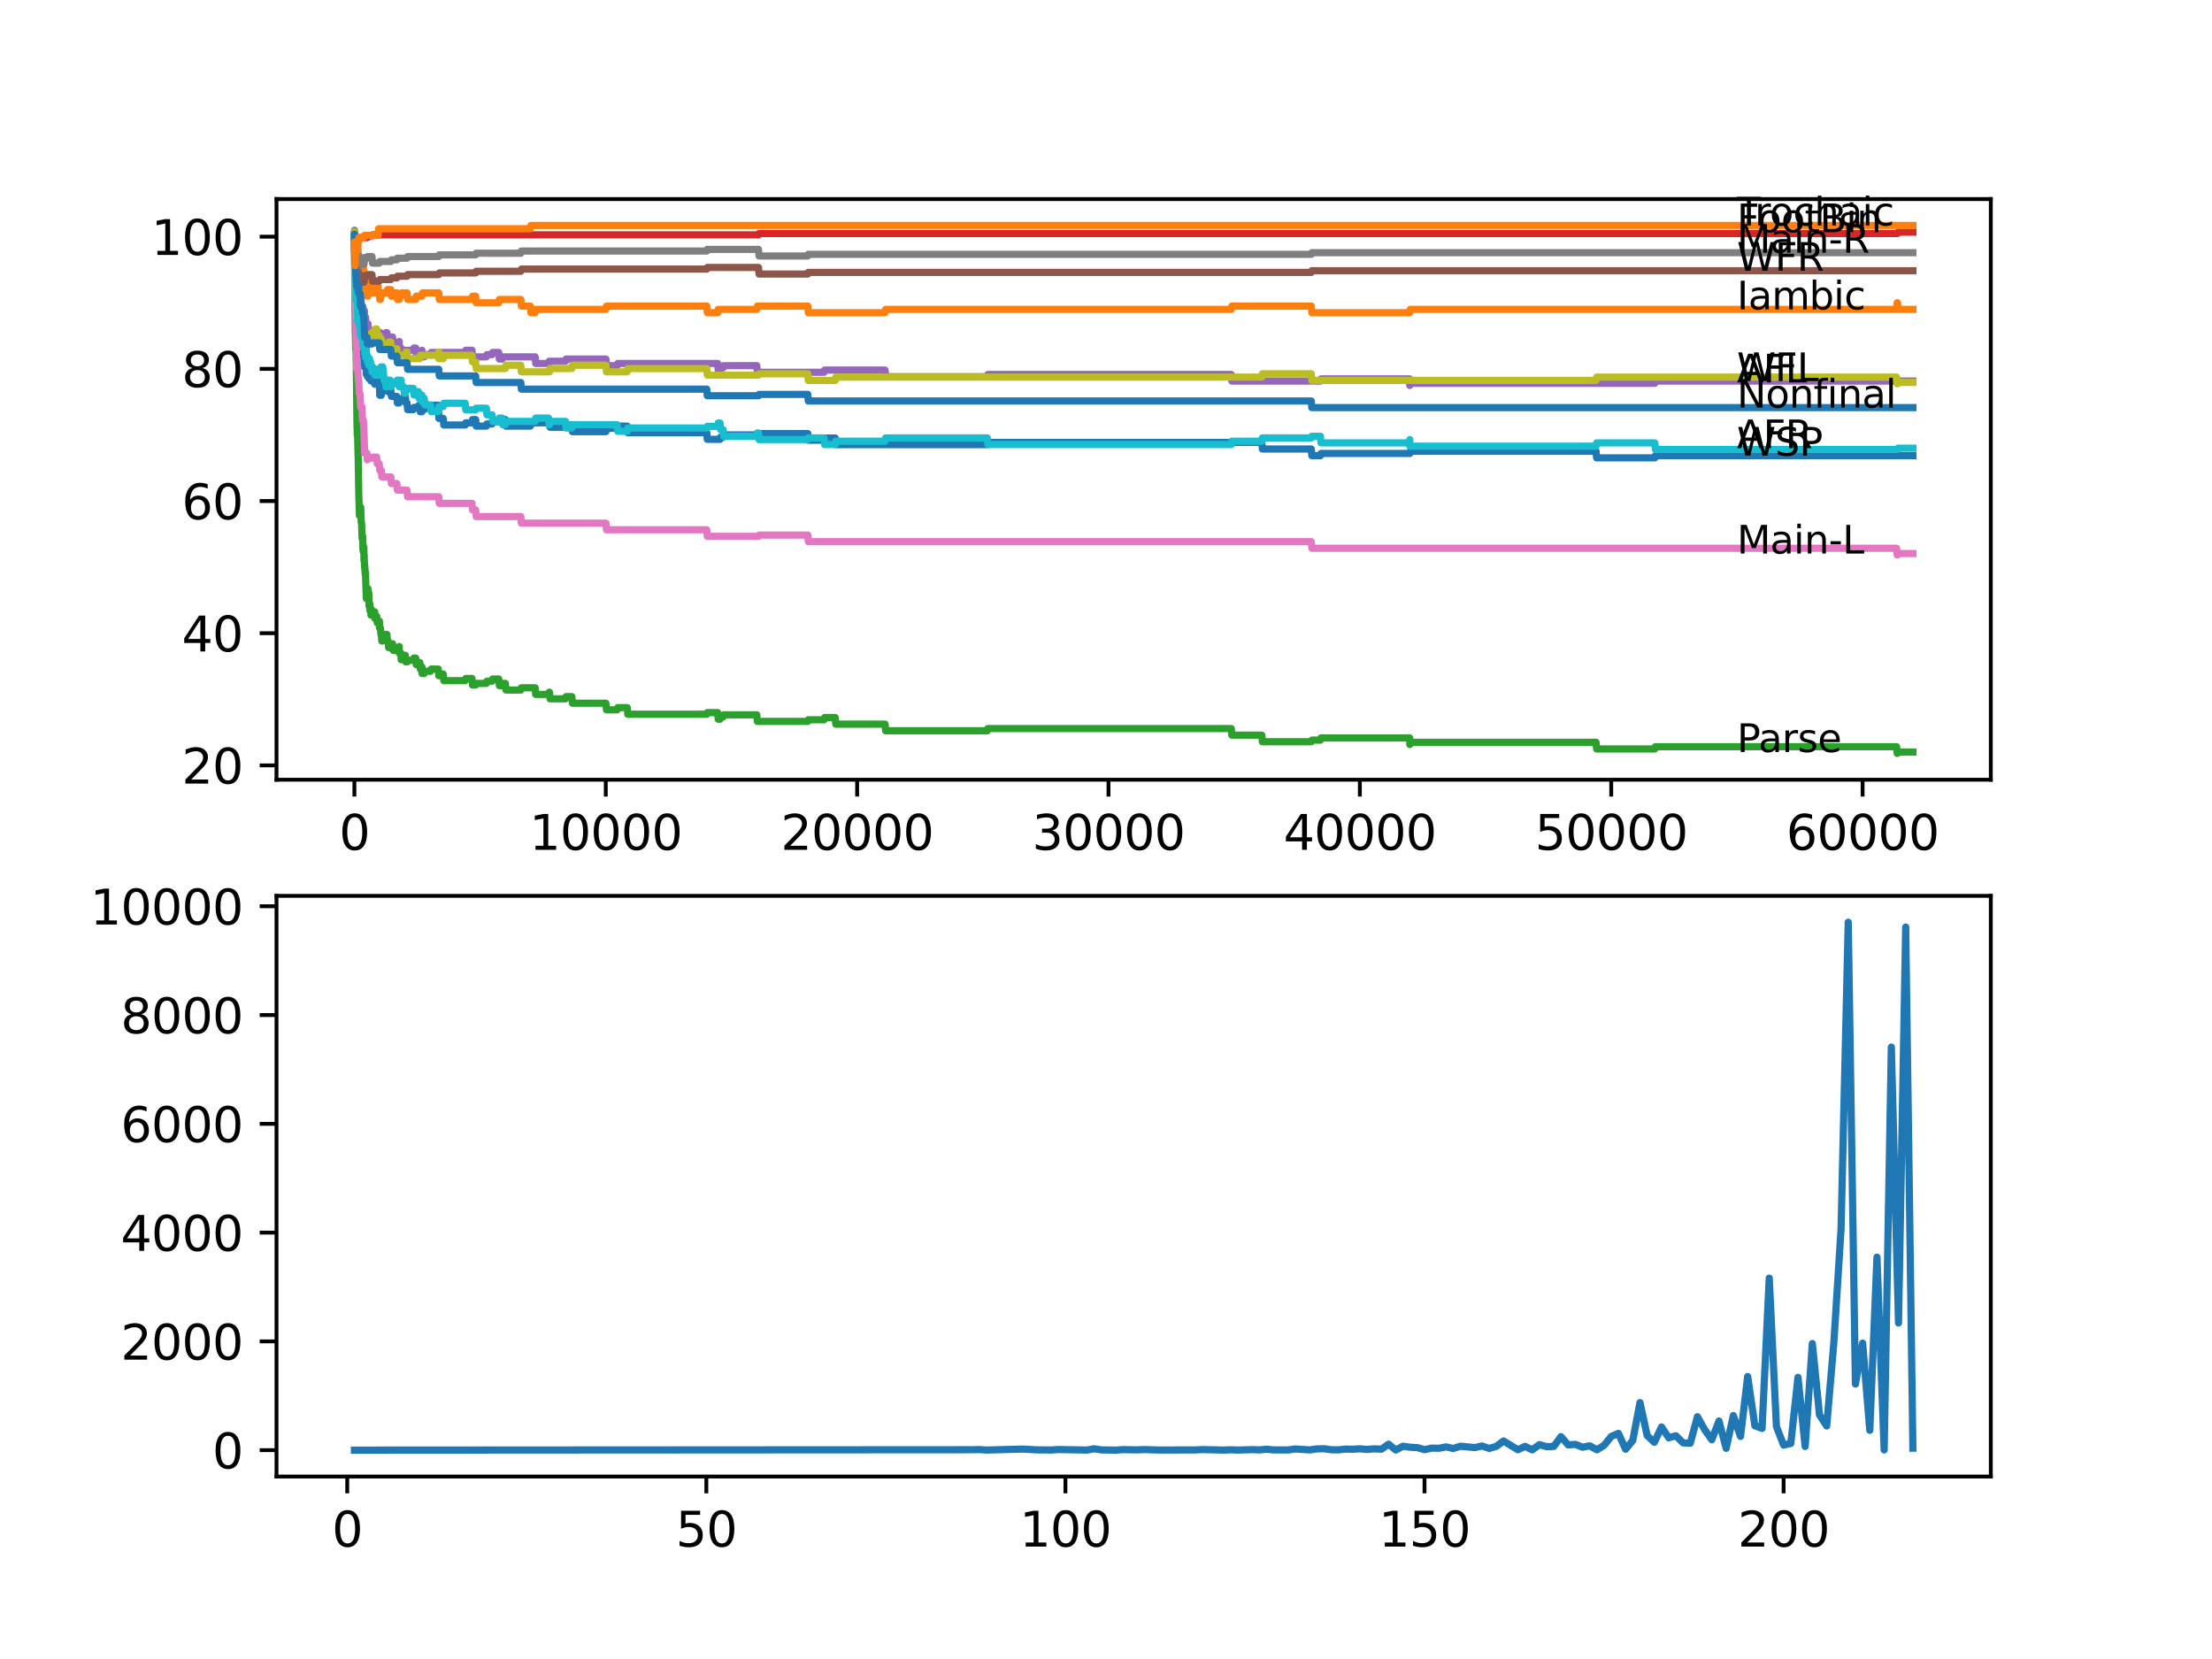 <?xml version="1.0" encoding="utf-8" standalone="no"?>
<!DOCTYPE svg PUBLIC "-//W3C//DTD SVG 1.1//EN"
  "http://www.w3.org/Graphics/SVG/1.1/DTD/svg11.dtd">
<svg xmlns:xlink="http://www.w3.org/1999/xlink" width="460.8pt" height="345.6pt" viewBox="0 0 460.8 345.6" xmlns="http://www.w3.org/2000/svg" version="1.1">
 <defs>
  <style type="text/css">*{stroke-linejoin: round; stroke-linecap: butt}</style>
 </defs>
 <g id="figure_1">
  <g id="patch_1">
   <path d="M 0 345.6 
L 460.8 345.6 
L 460.8 0 
L 0 0 
z
" style="fill: #ffffff"/>
  </g>
  <g id="axes_1">
   <g id="patch_2">
    <path d="M 57.6 162.432 
L 414.72 162.432 
L 414.72 41.472 
L 57.6 41.472 
z
" style="fill: #ffffff"/>
   </g>
   <g id="matplotlib.axis_1">
    <g id="xtick_1">
     <g id="line2d_1">
      <defs>
       <path id="m0060bc1554" d="M 0 0 
L 0 3.5 
" style="stroke: #000000; stroke-width: 0.8"/>
      </defs>
      <g>
       <use xlink:href="#m0060bc1554" x="73.827" y="162.432" style="stroke: #000000; stroke-width: 0.8"/>
      </g>
     </g>
     <g id="text_1">
      <!-- 0 -->
      <g transform="translate(70.646 177.03)scale(0.1 -0.1)">
       <defs>
        <path id="DejaVuSans-30" d="M 2034 4250 
Q 1547 4250 1301 3770 
Q 1056 3291 1056 2328 
Q 1056 1369 1301 889 
Q 1547 409 2034 409 
Q 2525 409 2770 889 
Q 3016 1369 3016 2328 
Q 3016 3291 2770 3770 
Q 2525 4250 2034 4250 
z
M 2034 4750 
Q 2819 4750 3233 4129 
Q 3647 3509 3647 2328 
Q 3647 1150 3233 529 
Q 2819 -91 2034 -91 
Q 1250 -91 836 529 
Q 422 1150 422 2328 
Q 422 3509 836 4129 
Q 1250 4750 2034 4750 
z
" transform="scale(0.016)"/>
       </defs>
       <use xlink:href="#DejaVuSans-30"/>
      </g>
     </g>
    </g>
    <g id="xtick_2">
     <g id="line2d_2">
      <g>
       <use xlink:href="#m0060bc1554" x="126.192" y="162.432" style="stroke: #000000; stroke-width: 0.8"/>
      </g>
     </g>
     <g id="text_2">
      <!-- 10000 -->
      <g transform="translate(110.286 177.03)scale(0.1 -0.1)">
       <defs>
        <path id="DejaVuSans-31" d="M 794 531 
L 1825 531 
L 1825 4091 
L 703 3866 
L 703 4441 
L 1819 4666 
L 2450 4666 
L 2450 531 
L 3481 531 
L 3481 0 
L 794 0 
L 794 531 
z
" transform="scale(0.016)"/>
       </defs>
       <use xlink:href="#DejaVuSans-31"/>
       <use xlink:href="#DejaVuSans-30" x="63.623"/>
       <use xlink:href="#DejaVuSans-30" x="127.246"/>
       <use xlink:href="#DejaVuSans-30" x="190.869"/>
       <use xlink:href="#DejaVuSans-30" x="254.492"/>
      </g>
     </g>
    </g>
    <g id="xtick_3">
     <g id="line2d_3">
      <g>
       <use xlink:href="#m0060bc1554" x="178.556" y="162.432" style="stroke: #000000; stroke-width: 0.8"/>
      </g>
     </g>
     <g id="text_3">
      <!-- 20000 -->
      <g transform="translate(162.65 177.03)scale(0.1 -0.1)">
       <defs>
        <path id="DejaVuSans-32" d="M 1228 531 
L 3431 531 
L 3431 0 
L 469 0 
L 469 531 
Q 828 903 1448 1529 
Q 2069 2156 2228 2338 
Q 2531 2678 2651 2914 
Q 2772 3150 2772 3378 
Q 2772 3750 2511 3984 
Q 2250 4219 1831 4219 
Q 1534 4219 1204 4116 
Q 875 4013 500 3803 
L 500 4441 
Q 881 4594 1212 4672 
Q 1544 4750 1819 4750 
Q 2544 4750 2975 4387 
Q 3406 4025 3406 3419 
Q 3406 3131 3298 2873 
Q 3191 2616 2906 2266 
Q 2828 2175 2409 1742 
Q 1991 1309 1228 531 
z
" transform="scale(0.016)"/>
       </defs>
       <use xlink:href="#DejaVuSans-32"/>
       <use xlink:href="#DejaVuSans-30" x="63.623"/>
       <use xlink:href="#DejaVuSans-30" x="127.246"/>
       <use xlink:href="#DejaVuSans-30" x="190.869"/>
       <use xlink:href="#DejaVuSans-30" x="254.492"/>
      </g>
     </g>
    </g>
    <g id="xtick_4">
     <g id="line2d_4">
      <g>
       <use xlink:href="#m0060bc1554" x="230.921" y="162.432" style="stroke: #000000; stroke-width: 0.8"/>
      </g>
     </g>
     <g id="text_4">
      <!-- 30000 -->
      <g transform="translate(215.015 177.03)scale(0.1 -0.1)">
       <defs>
        <path id="DejaVuSans-33" d="M 2597 2516 
Q 3050 2419 3304 2112 
Q 3559 1806 3559 1356 
Q 3559 666 3084 287 
Q 2609 -91 1734 -91 
Q 1441 -91 1130 -33 
Q 819 25 488 141 
L 488 750 
Q 750 597 1062 519 
Q 1375 441 1716 441 
Q 2309 441 2620 675 
Q 2931 909 2931 1356 
Q 2931 1769 2642 2001 
Q 2353 2234 1838 2234 
L 1294 2234 
L 1294 2753 
L 1863 2753 
Q 2328 2753 2575 2939 
Q 2822 3125 2822 3475 
Q 2822 3834 2567 4026 
Q 2313 4219 1838 4219 
Q 1578 4219 1281 4162 
Q 984 4106 628 3988 
L 628 4550 
Q 988 4650 1302 4700 
Q 1616 4750 1894 4750 
Q 2613 4750 3031 4423 
Q 3450 4097 3450 3541 
Q 3450 3153 3228 2886 
Q 3006 2619 2597 2516 
z
" transform="scale(0.016)"/>
       </defs>
       <use xlink:href="#DejaVuSans-33"/>
       <use xlink:href="#DejaVuSans-30" x="63.623"/>
       <use xlink:href="#DejaVuSans-30" x="127.246"/>
       <use xlink:href="#DejaVuSans-30" x="190.869"/>
       <use xlink:href="#DejaVuSans-30" x="254.492"/>
      </g>
     </g>
    </g>
    <g id="xtick_5">
     <g id="line2d_5">
      <g>
       <use xlink:href="#m0060bc1554" x="283.285" y="162.432" style="stroke: #000000; stroke-width: 0.8"/>
      </g>
     </g>
     <g id="text_5">
      <!-- 40000 -->
      <g transform="translate(267.379 177.03)scale(0.1 -0.1)">
       <defs>
        <path id="DejaVuSans-34" d="M 2419 4116 
L 825 1625 
L 2419 1625 
L 2419 4116 
z
M 2253 4666 
L 3047 4666 
L 3047 1625 
L 3713 1625 
L 3713 1100 
L 3047 1100 
L 3047 0 
L 2419 0 
L 2419 1100 
L 313 1100 
L 313 1709 
L 2253 4666 
z
" transform="scale(0.016)"/>
       </defs>
       <use xlink:href="#DejaVuSans-34"/>
       <use xlink:href="#DejaVuSans-30" x="63.623"/>
       <use xlink:href="#DejaVuSans-30" x="127.246"/>
       <use xlink:href="#DejaVuSans-30" x="190.869"/>
       <use xlink:href="#DejaVuSans-30" x="254.492"/>
      </g>
     </g>
    </g>
    <g id="xtick_6">
     <g id="line2d_6">
      <g>
       <use xlink:href="#m0060bc1554" x="335.65" y="162.432" style="stroke: #000000; stroke-width: 0.8"/>
      </g>
     </g>
     <g id="text_6">
      <!-- 50000 -->
      <g transform="translate(319.744 177.03)scale(0.1 -0.1)">
       <defs>
        <path id="DejaVuSans-35" d="M 691 4666 
L 3169 4666 
L 3169 4134 
L 1269 4134 
L 1269 2991 
Q 1406 3038 1543 3061 
Q 1681 3084 1819 3084 
Q 2600 3084 3056 2656 
Q 3513 2228 3513 1497 
Q 3513 744 3044 326 
Q 2575 -91 1722 -91 
Q 1428 -91 1123 -41 
Q 819 9 494 109 
L 494 744 
Q 775 591 1075 516 
Q 1375 441 1709 441 
Q 2250 441 2565 725 
Q 2881 1009 2881 1497 
Q 2881 1984 2565 2268 
Q 2250 2553 1709 2553 
Q 1456 2553 1204 2497 
Q 953 2441 691 2322 
L 691 4666 
z
" transform="scale(0.016)"/>
       </defs>
       <use xlink:href="#DejaVuSans-35"/>
       <use xlink:href="#DejaVuSans-30" x="63.623"/>
       <use xlink:href="#DejaVuSans-30" x="127.246"/>
       <use xlink:href="#DejaVuSans-30" x="190.869"/>
       <use xlink:href="#DejaVuSans-30" x="254.492"/>
      </g>
     </g>
    </g>
    <g id="xtick_7">
     <g id="line2d_7">
      <g>
       <use xlink:href="#m0060bc1554" x="388.014" y="162.432" style="stroke: #000000; stroke-width: 0.8"/>
      </g>
     </g>
     <g id="text_7">
      <!-- 60000 -->
      <g transform="translate(372.108 177.03)scale(0.1 -0.1)">
       <defs>
        <path id="DejaVuSans-36" d="M 2113 2584 
Q 1688 2584 1439 2293 
Q 1191 2003 1191 1497 
Q 1191 994 1439 701 
Q 1688 409 2113 409 
Q 2538 409 2786 701 
Q 3034 994 3034 1497 
Q 3034 2003 2786 2293 
Q 2538 2584 2113 2584 
z
M 3366 4563 
L 3366 3988 
Q 3128 4100 2886 4159 
Q 2644 4219 2406 4219 
Q 1781 4219 1451 3797 
Q 1122 3375 1075 2522 
Q 1259 2794 1537 2939 
Q 1816 3084 2150 3084 
Q 2853 3084 3261 2657 
Q 3669 2231 3669 1497 
Q 3669 778 3244 343 
Q 2819 -91 2113 -91 
Q 1303 -91 875 529 
Q 447 1150 447 2328 
Q 447 3434 972 4092 
Q 1497 4750 2381 4750 
Q 2619 4750 2861 4703 
Q 3103 4656 3366 4563 
z
" transform="scale(0.016)"/>
       </defs>
       <use xlink:href="#DejaVuSans-36"/>
       <use xlink:href="#DejaVuSans-30" x="63.623"/>
       <use xlink:href="#DejaVuSans-30" x="127.246"/>
       <use xlink:href="#DejaVuSans-30" x="190.869"/>
       <use xlink:href="#DejaVuSans-30" x="254.492"/>
      </g>
     </g>
    </g>
   </g>
   <g id="matplotlib.axis_2">
    <g id="ytick_1">
     <g id="line2d_8">
      <defs>
       <path id="m5920e7eb34" d="M 0 0 
L -3.5 0 
" style="stroke: #000000; stroke-width: 0.8"/>
      </defs>
      <g>
       <use xlink:href="#m5920e7eb34" x="57.6" y="159.438" style="stroke: #000000; stroke-width: 0.8"/>
      </g>
     </g>
     <g id="text_8">
      <!-- 20 -->
      <g transform="translate(37.875 163.237)scale(0.1 -0.1)">
       <use xlink:href="#DejaVuSans-32"/>
       <use xlink:href="#DejaVuSans-30" x="63.623"/>
      </g>
     </g>
    </g>
    <g id="ytick_2">
     <g id="line2d_9">
      <g>
       <use xlink:href="#m5920e7eb34" x="57.6" y="131.906" style="stroke: #000000; stroke-width: 0.8"/>
      </g>
     </g>
     <g id="text_9">
      <!-- 40 -->
      <g transform="translate(37.875 135.705)scale(0.1 -0.1)">
       <use xlink:href="#DejaVuSans-34"/>
       <use xlink:href="#DejaVuSans-30" x="63.623"/>
      </g>
     </g>
    </g>
    <g id="ytick_3">
     <g id="line2d_10">
      <g>
       <use xlink:href="#m5920e7eb34" x="57.6" y="104.374" style="stroke: #000000; stroke-width: 0.8"/>
      </g>
     </g>
     <g id="text_10">
      <!-- 60 -->
      <g transform="translate(37.875 108.173)scale(0.1 -0.1)">
       <use xlink:href="#DejaVuSans-36"/>
       <use xlink:href="#DejaVuSans-30" x="63.623"/>
      </g>
     </g>
    </g>
    <g id="ytick_4">
     <g id="line2d_11">
      <g>
       <use xlink:href="#m5920e7eb34" x="57.6" y="76.842" style="stroke: #000000; stroke-width: 0.8"/>
      </g>
     </g>
     <g id="text_11">
      <!-- 80 -->
      <g transform="translate(37.875 80.641)scale(0.1 -0.1)">
       <defs>
        <path id="DejaVuSans-38" d="M 2034 2216 
Q 1584 2216 1326 1975 
Q 1069 1734 1069 1313 
Q 1069 891 1326 650 
Q 1584 409 2034 409 
Q 2484 409 2743 651 
Q 3003 894 3003 1313 
Q 3003 1734 2745 1975 
Q 2488 2216 2034 2216 
z
M 1403 2484 
Q 997 2584 770 2862 
Q 544 3141 544 3541 
Q 544 4100 942 4425 
Q 1341 4750 2034 4750 
Q 2731 4750 3128 4425 
Q 3525 4100 3525 3541 
Q 3525 3141 3298 2862 
Q 3072 2584 2669 2484 
Q 3125 2378 3379 2068 
Q 3634 1759 3634 1313 
Q 3634 634 3220 271 
Q 2806 -91 2034 -91 
Q 1263 -91 848 271 
Q 434 634 434 1313 
Q 434 1759 690 2068 
Q 947 2378 1403 2484 
z
M 1172 3481 
Q 1172 3119 1398 2916 
Q 1625 2713 2034 2713 
Q 2441 2713 2670 2916 
Q 2900 3119 2900 3481 
Q 2900 3844 2670 4047 
Q 2441 4250 2034 4250 
Q 1625 4250 1398 4047 
Q 1172 3844 1172 3481 
z
" transform="scale(0.016)"/>
       </defs>
       <use xlink:href="#DejaVuSans-38"/>
       <use xlink:href="#DejaVuSans-30" x="63.623"/>
      </g>
     </g>
    </g>
    <g id="ytick_5">
     <g id="line2d_12">
      <g>
       <use xlink:href="#m5920e7eb34" x="57.6" y="49.31" style="stroke: #000000; stroke-width: 0.8"/>
      </g>
     </g>
     <g id="text_12">
      <!-- 100 -->
      <g transform="translate(31.512 53.11)scale(0.1 -0.1)">
       <use xlink:href="#DejaVuSans-31"/>
       <use xlink:href="#DejaVuSans-30" x="63.623"/>
       <use xlink:href="#DejaVuSans-30" x="127.246"/>
      </g>
     </g>
    </g>
   </g>
   <g id="line2d_13">
    <path d="M 73.833 50.687 
L 73.917 49.953 
L 73.922 51.329 
L 73.932 51.1 
L 73.937 51.1 
L 74.042 58.199 
L 74.068 57.314 
L 74.1 57.314 
L 74.184 56.626 
L 74.22 60.067 
L 74.225 60.067 
L 74.341 62.086 
L 74.346 62.086 
L 74.435 63.922 
L 74.456 63.004 
L 74.472 63.004 
L 74.477 62.545 
L 74.534 64.381 
L 74.566 64.381 
L 74.582 64.381 
L 74.644 66.79 
L 74.692 65.872 
L 74.702 65.413 
L 74.733 69.268 
L 74.765 68.809 
L 74.77 68.809 
L 74.812 68.35 
L 74.817 69.727 
L 74.87 69.727 
L 74.88 69.727 
L 75.006 68.35 
L 75.032 68.35 
L 75.152 71.103 
L 75.189 71.103 
L 75.22 70.644 
L 75.226 72.021 
L 75.294 71.562 
L 75.372 71.562 
L 75.377 71.103 
L 75.404 73.856 
L 75.461 73.168 
L 75.545 73.168 
L 75.582 72.709 
L 75.587 74.086 
L 75.655 73.168 
L 75.765 73.168 
L 75.802 72.25 
L 75.828 76.38 
L 75.844 75.921 
L 75.854 75.921 
L 75.969 75.233 
L 75.99 75.233 
L 76.037 74.315 
L 76.043 75.692 
L 76.1 75.233 
L 76.132 75.233 
L 76.247 76.61 
L 76.273 76.61 
L 76.31 77.986 
L 76.383 77.068 
L 76.446 77.068 
L 76.535 78.445 
L 76.556 77.986 
L 76.797 77.986 
L 76.87 77.527 
L 76.875 78.904 
L 76.896 78.904 
L 76.975 78.904 
L 77.09 78.445 
L 77.195 78.445 
L 77.268 77.986 
L 77.273 79.363 
L 77.294 79.363 
L 77.399 79.363 
L 77.514 78.674 
L 78.069 78.674 
L 78.085 80.051 
L 78.179 79.592 
L 78.996 79.592 
L 79.116 82.345 
L 79.425 82.345 
L 79.54 81.657 
L 79.739 81.657 
L 79.855 81.198 
L 79.902 81.198 
L 80.017 80.739 
L 80.284 80.739 
L 80.399 80.28 
L 80.844 80.28 
L 80.96 81.657 
L 81.248 81.657 
L 81.363 81.198 
L 81.415 81.198 
L 81.53 82.575 
L 82.667 82.575 
L 82.782 83.951 
L 83.127 83.951 
L 83.243 83.493 
L 83.567 83.493 
L 83.682 83.034 
L 84.101 83.034 
L 84.217 82.575 
L 84.437 82.575 
L 84.552 83.951 
L 84.798 83.951 
L 84.913 85.328 
L 86.096 85.328 
L 86.212 84.869 
L 87.165 84.869 
L 87.28 84.41 
L 87.447 84.41 
L 87.563 85.787 
L 87.866 85.787 
L 87.982 85.328 
L 88.369 85.328 
L 88.484 84.869 
L 89.689 84.869 
L 89.804 84.41 
L 91.307 84.41 
L 91.427 87.163 
L 92.333 87.163 
L 92.448 88.54 
L 96.915 88.54 
L 97.03 88.081 
L 98.324 88.081 
L 98.439 87.393 
L 99.083 87.393 
L 99.198 88.769 
L 101.319 88.769 
L 101.434 88.311 
L 102.513 88.311 
L 102.628 87.852 
L 104.607 87.852 
L 104.723 87.393 
L 105.272 87.393 
L 105.388 88.769 
L 110.477 88.769 
L 110.593 88.081 
L 114.29 88.081 
L 114.405 87.622 
L 114.468 87.622 
L 114.583 88.999 
L 117.803 88.999 
L 117.918 88.54 
L 119.128 88.54 
L 119.243 89.917 
L 126.223 89.917 
L 126.339 89.228 
L 128.569 89.228 
L 128.685 88.769 
L 130.664 88.769 
L 130.779 90.146 
L 147.227 90.146 
L 147.342 91.523 
L 149.997 91.523 
L 150.112 91.064 
L 150.641 91.064 
L 150.756 90.605 
L 158.009 90.605 
L 158.124 90.33 
L 168.272 90.33 
L 168.387 91.706 
L 171.66 91.706 
L 171.775 91.247 
L 173.99 91.247 
L 174.105 92.624 
L 205.671 92.624 
L 205.786 92.165 
L 262.858 92.165 
L 262.973 93.542 
L 273.163 93.542 
L 273.279 94.918 
L 275.075 94.918 
L 275.19 94.459 
L 293.685 94.459 
L 293.8 94.001 
L 332.492 94.001 
L 332.608 95.377 
L 344.735 95.377 
L 344.85 94.918 
L 398.487 94.918 
L 398.487 94.918 
" clip-path="url(#pe858d101f2)" style="fill: none; stroke: #1f77b4; stroke-width: 1.5; stroke-linecap: square"/>
   </g>
   <g id="line2d_14">
    <path d="M 73.833 48.852 
L 73.937 53.119 
L 73.953 51.398 
L 73.958 51.398 
L 73.964 50.71 
L 74.026 54.987 
L 74.047 54.184 
L 74.053 54.184 
L 74.063 53.988 
L 74.068 55.364 
L 74.121 55.364 
L 74.178 59.494 
L 74.236 58.117 
L 74.273 55.777 
L 74.351 57.154 
L 74.367 57.154 
L 74.487 55.777 
L 74.493 55.777 
L 74.608 57.613 
L 74.618 57.613 
L 74.692 56.924 
L 74.697 58.301 
L 74.723 58.301 
L 74.859 56.878 
L 74.87 56.878 
L 74.985 56.19 
L 75.032 56.19 
L 75.147 57.567 
L 75.252 57.567 
L 75.372 56.19 
L 75.398 56.19 
L 75.409 57.567 
L 75.508 56.878 
L 75.571 56.878 
L 75.692 55.502 
L 75.707 55.502 
L 75.838 61.008 
L 75.854 61.008 
L 75.943 59.632 
L 75.964 61.008 
L 75.98 61.008 
L 76.095 60.32 
L 76.158 60.32 
L 76.278 58.943 
L 76.446 58.943 
L 76.566 61.696 
L 76.655 61.696 
L 76.77 61.008 
L 76.838 61.008 
L 76.954 60.32 
L 77.064 60.32 
L 77.179 59.632 
L 77.493 59.632 
L 77.608 61.008 
L 78.467 61.008 
L 78.582 59.632 
L 78.75 59.632 
L 78.865 61.008 
L 78.996 61.008 
L 79.111 62.385 
L 79.242 62.385 
L 79.357 61.696 
L 79.425 61.696 
L 79.54 61.008 
L 80.598 61.008 
L 80.713 60.32 
L 81.415 60.32 
L 81.53 61.696 
L 81.782 61.696 
L 81.897 61.008 
L 82.667 61.008 
L 82.782 62.385 
L 83.169 62.385 
L 83.285 61.696 
L 83.536 61.696 
L 83.651 61.008 
L 84.798 61.008 
L 84.913 62.385 
L 86.604 62.385 
L 86.72 61.696 
L 87.903 61.696 
L 88.018 61.008 
L 91.396 61.008 
L 91.511 62.385 
L 98.324 62.385 
L 98.439 61.696 
L 99.083 61.696 
L 99.198 63.073 
L 103.9 63.073 
L 104.016 62.385 
L 108.493 62.385 
L 108.608 63.761 
L 110.477 63.761 
L 110.593 65.138 
L 111.483 65.138 
L 111.598 64.45 
L 126.223 64.45 
L 126.339 63.761 
L 147.227 63.761 
L 147.342 65.138 
L 149.505 65.138 
L 149.62 64.45 
L 157.653 64.45 
L 157.768 63.761 
L 168.272 63.761 
L 168.387 65.138 
L 184.374 65.138 
L 184.489 64.45 
L 256.496 64.45 
L 256.611 63.761 
L 273.163 63.761 
L 273.279 65.138 
L 293.659 65.138 
L 293.774 64.45 
L 395.094 64.45 
L 395.209 63.073 
L 395.288 63.073 
L 395.403 64.45 
L 398.487 64.45 
L 398.487 64.45 
" clip-path="url(#pe858d101f2)" style="fill: none; stroke: #ff7f0e; stroke-width: 1.5; stroke-linecap: square"/>
   </g>
   <g id="line2d_15">
    <path d="M 73.833 50.687 
L 73.838 50.687 
L 74.016 69.373 
L 74.026 69.373 
L 74.121 72.962 
L 74.142 71.585 
L 74.152 71.585 
L 74.178 69.75 
L 74.205 75.256 
L 74.215 75.256 
L 74.372 88.907 
L 74.388 87.989 
L 74.424 90.743 
L 74.477 89.366 
L 74.592 94.872 
L 74.602 94.528 
L 74.608 94.528 
L 74.749 103.706 
L 74.765 103.706 
L 74.88 107.376 
L 74.885 106.918 
L 74.906 106.918 
L 75.027 106 
L 75.032 106 
L 75.137 105.656 
L 75.257 108.868 
L 75.315 108.868 
L 75.435 112.195 
L 75.545 112.195 
L 75.571 111.736 
L 75.587 114.489 
L 75.634 114.03 
L 75.639 114.03 
L 75.676 113.571 
L 75.681 114.948 
L 75.744 114.489 
L 75.765 114.489 
L 75.802 114.03 
L 75.817 116.783 
L 75.854 115.521 
L 75.943 118.274 
L 75.969 117.816 
L 75.98 117.816 
L 76.079 119.651 
L 76.095 119.192 
L 76.132 119.192 
L 76.257 123.322 
L 76.273 123.322 
L 76.31 124.699 
L 76.383 123.781 
L 76.446 123.781 
L 76.571 122.634 
L 76.655 122.634 
L 76.77 124.01 
L 76.797 124.01 
L 76.838 123.551 
L 76.875 126.305 
L 76.88 126.305 
L 76.975 126.305 
L 77.064 125.846 
L 77.069 127.222 
L 77.074 127.222 
L 77.195 127.222 
L 77.268 126.763 
L 77.273 128.14 
L 77.294 128.14 
L 77.399 128.14 
L 77.514 127.452 
L 78.069 127.452 
L 78.085 128.828 
L 78.179 128.369 
L 78.467 128.369 
L 78.582 129.746 
L 78.996 129.746 
L 79.043 129.402 
L 79.048 130.779 
L 79.09 130.779 
L 79.242 130.779 
L 79.357 132.155 
L 79.425 132.155 
L 79.54 133.532 
L 79.739 133.532 
L 79.855 133.073 
L 79.902 133.073 
L 80.017 132.614 
L 80.284 132.614 
L 80.399 132.155 
L 80.598 132.155 
L 80.713 133.532 
L 80.844 133.532 
L 80.96 134.908 
L 81.248 134.908 
L 81.363 134.449 
L 81.415 134.449 
L 81.53 134.105 
L 81.782 134.105 
L 81.897 135.482 
L 82.667 135.482 
L 82.782 135.138 
L 83.127 135.138 
L 83.169 134.679 
L 83.175 136.055 
L 83.227 136.055 
L 83.536 136.055 
L 83.567 137.432 
L 83.646 136.973 
L 84.101 136.973 
L 84.217 136.514 
L 84.437 136.514 
L 84.552 137.891 
L 84.798 137.891 
L 84.913 137.547 
L 86.096 137.547 
L 86.212 137.088 
L 86.604 137.088 
L 86.72 138.465 
L 87.165 138.465 
L 87.28 138.006 
L 87.447 138.006 
L 87.563 139.382 
L 87.866 139.382 
L 87.903 138.923 
L 87.908 140.3 
L 87.966 140.3 
L 88.369 140.3 
L 88.484 139.841 
L 89.689 139.841 
L 89.804 139.382 
L 91.307 139.382 
L 91.396 140.759 
L 91.417 140.415 
L 92.333 140.415 
L 92.448 141.791 
L 96.915 141.791 
L 97.03 141.332 
L 98.324 141.332 
L 98.439 142.709 
L 99.083 142.709 
L 99.198 142.365 
L 101.319 142.365 
L 101.434 141.906 
L 102.513 141.906 
L 102.628 141.447 
L 103.9 141.447 
L 104.016 142.824 
L 104.607 142.824 
L 104.723 142.365 
L 105.272 142.365 
L 105.388 143.741 
L 108.493 143.741 
L 108.608 143.283 
L 111.483 143.283 
L 111.598 144.659 
L 114.29 144.659 
L 114.405 144.2 
L 114.468 144.2 
L 114.583 145.577 
L 117.803 145.577 
L 117.918 145.118 
L 119.128 145.118 
L 119.243 146.495 
L 126.223 146.495 
L 126.339 147.871 
L 128.569 147.871 
L 128.685 147.412 
L 130.664 147.412 
L 130.779 148.789 
L 147.227 148.789 
L 147.342 148.445 
L 149.505 148.445 
L 149.62 149.821 
L 149.997 149.821 
L 150.112 149.363 
L 150.641 149.363 
L 150.756 148.904 
L 157.653 148.904 
L 157.768 150.28 
L 168.272 150.28 
L 168.387 149.936 
L 171.66 149.936 
L 171.775 149.477 
L 173.99 149.477 
L 174.105 150.854 
L 184.374 150.854 
L 184.489 152.23 
L 205.671 152.23 
L 205.786 151.772 
L 256.496 151.772 
L 256.611 153.148 
L 262.858 153.148 
L 262.973 154.525 
L 273.163 154.525 
L 273.279 154.181 
L 275.075 154.181 
L 275.19 153.722 
L 293.659 153.722 
L 293.685 155.098 
L 293.769 154.639 
L 332.492 154.639 
L 332.608 156.016 
L 344.735 156.016 
L 344.85 155.557 
L 395.094 155.557 
L 395.209 156.934 
L 395.288 156.934 
L 395.403 156.658 
L 398.487 156.658 
L 398.487 156.658 
" clip-path="url(#pe858d101f2)" style="fill: none; stroke: #2ca02c; stroke-width: 1.5; stroke-linecap: square"/>
   </g>
   <g id="line2d_16">
    <path d="M 73.833 49.31 
L 73.843 49.31 
L 73.88 50.687 
L 73.958 50.412 
L 73.964 50.412 
L 74.079 50.068 
L 74.273 50.068 
L 74.393 49.494 
L 76.509 49.494 
L 76.624 49.15 
L 77.493 49.15 
L 77.608 48.92 
L 158.009 48.92 
L 158.124 48.645 
L 395.288 48.645 
L 395.403 48.37 
L 398.487 48.37 
L 398.487 48.37 
" clip-path="url(#pe858d101f2)" style="fill: none; stroke: #d62728; stroke-width: 1.5; stroke-linecap: square"/>
   </g>
   <g id="line2d_17">
    <path d="M 73.833 49.31 
L 73.838 49.31 
L 73.974 56.882 
L 73.985 56.685 
L 73.995 59.438 
L 74.011 59.163 
L 74.042 60.539 
L 74.121 59.655 
L 74.131 59.655 
L 74.273 56.901 
L 74.278 56.901 
L 74.372 60.113 
L 74.393 59.196 
L 74.419 59.196 
L 74.435 60.572 
L 74.524 59.196 
L 74.529 58.737 
L 74.534 60.113 
L 74.618 60.113 
L 74.733 62.408 
L 74.765 61.949 
L 74.77 63.325 
L 74.838 62.867 
L 74.87 62.867 
L 74.88 64.243 
L 74.98 63.325 
L 74.985 63.325 
L 75.1 62.867 
L 75.189 62.867 
L 75.252 61.949 
L 75.257 63.325 
L 75.294 63.325 
L 75.315 63.325 
L 75.372 64.702 
L 75.425 64.243 
L 75.545 64.243 
L 75.571 63.784 
L 75.576 65.161 
L 75.655 64.243 
L 75.676 64.243 
L 75.765 65.62 
L 75.786 65.161 
L 75.828 65.161 
L 75.912 64.702 
L 75.917 66.079 
L 75.927 66.079 
L 75.98 66.079 
L 75.99 67.455 
L 76.09 66.079 
L 76.158 66.079 
L 76.278 68.832 
L 76.31 68.832 
L 76.43 67.914 
L 76.535 67.914 
L 76.65 67.455 
L 76.655 67.455 
L 76.77 68.832 
L 76.797 68.832 
L 76.838 68.373 
L 76.844 69.75 
L 76.896 69.75 
L 76.975 69.75 
L 77.064 69.291 
L 77.069 70.667 
L 77.074 70.667 
L 77.195 70.667 
L 77.31 70.208 
L 77.399 70.208 
L 77.514 69.75 
L 78.085 69.75 
L 78.2 69.291 
L 79.242 69.291 
L 79.357 70.667 
L 79.739 70.667 
L 79.855 70.208 
L 79.902 70.208 
L 80.017 69.75 
L 80.284 69.75 
L 80.399 69.291 
L 80.598 69.291 
L 80.713 70.667 
L 81.248 70.667 
L 81.363 70.208 
L 81.782 70.208 
L 81.897 71.585 
L 83.127 71.585 
L 83.169 71.126 
L 83.175 72.503 
L 83.227 72.503 
L 83.536 72.503 
L 83.567 73.879 
L 83.646 73.42 
L 84.101 73.42 
L 84.217 72.962 
L 86.096 72.962 
L 86.212 72.503 
L 86.604 72.503 
L 86.72 73.879 
L 87.165 73.879 
L 87.28 73.42 
L 87.866 73.42 
L 87.903 72.962 
L 87.908 74.338 
L 87.966 74.338 
L 88.369 74.338 
L 88.484 73.879 
L 89.689 73.879 
L 89.804 73.42 
L 96.915 73.42 
L 97.03 72.962 
L 98.324 72.962 
L 98.439 74.338 
L 101.319 74.338 
L 101.434 73.879 
L 102.513 73.879 
L 102.628 73.42 
L 103.9 73.42 
L 104.016 74.797 
L 104.607 74.797 
L 104.723 74.338 
L 111.483 74.338 
L 111.598 75.715 
L 114.29 75.715 
L 114.405 75.256 
L 117.803 75.256 
L 117.918 74.797 
L 126.223 74.797 
L 126.339 76.174 
L 128.569 76.174 
L 128.685 75.715 
L 149.505 75.715 
L 149.62 77.091 
L 149.997 77.091 
L 150.112 76.633 
L 150.641 76.633 
L 150.756 76.174 
L 157.653 76.174 
L 157.768 77.55 
L 171.66 77.55 
L 171.775 77.091 
L 184.374 77.091 
L 184.489 78.468 
L 205.671 78.468 
L 205.786 78.009 
L 256.496 78.009 
L 256.611 79.386 
L 275.075 79.386 
L 275.19 78.927 
L 293.659 78.927 
L 293.685 80.303 
L 293.769 79.845 
L 344.735 79.845 
L 344.85 79.386 
L 398.487 79.386 
L 398.487 79.386 
" clip-path="url(#pe858d101f2)" style="fill: none; stroke: #9467bd; stroke-width: 1.5; stroke-linecap: square"/>
   </g>
   <g id="line2d_18">
    <path d="M 73.833 49.31 
L 73.932 53.853 
L 73.953 53.05 
L 73.974 53.05 
L 74.074 57.18 
L 74.095 56.721 
L 74.1 56.721 
L 74.22 55.803 
L 74.241 55.803 
L 74.356 55.528 
L 74.519 55.528 
L 74.592 56.905 
L 74.629 56.56 
L 74.644 56.56 
L 74.723 59.314 
L 74.765 59.038 
L 74.995 59.038 
L 75.11 58.235 
L 75.398 58.235 
L 75.514 57.891 
L 75.707 57.891 
L 75.786 57.432 
L 75.791 58.809 
L 75.807 58.809 
L 75.823 58.809 
L 75.948 57.547 
L 76.446 57.547 
L 76.561 57.203 
L 77.493 57.203 
L 77.608 58.579 
L 78.996 58.579 
L 79.111 58.235 
L 81.415 58.235 
L 81.53 57.891 
L 82.667 57.891 
L 82.782 57.547 
L 84.798 57.547 
L 84.913 57.203 
L 91.396 57.203 
L 91.511 56.859 
L 99.083 56.859 
L 99.198 56.515 
L 108.493 56.515 
L 108.608 56.056 
L 147.227 56.056 
L 147.342 55.712 
L 158.009 55.712 
L 158.124 57.088 
L 168.272 57.088 
L 168.387 56.744 
L 273.163 56.744 
L 273.279 56.4 
L 398.487 56.4 
L 398.487 56.4 
" clip-path="url(#pe858d101f2)" style="fill: none; stroke: #8c564b; stroke-width: 1.5; stroke-linecap: square"/>
   </g>
   <g id="line2d_19">
    <path d="M 73.833 48.852 
L 73.974 61.585 
L 73.99 61.044 
L 74 61.044 
L 74.006 60.769 
L 74.011 62.145 
L 74.063 61.949 
L 74.21 71.585 
L 74.236 71.585 
L 74.299 76.862 
L 74.362 76.518 
L 74.524 76.518 
L 74.644 79.271 
L 74.723 79.271 
L 74.843 82.024 
L 74.995 82.024 
L 75.116 84.777 
L 75.398 84.777 
L 75.519 87.531 
L 75.707 87.531 
L 75.828 90.284 
L 75.833 90.284 
L 75.959 94.414 
L 76.446 94.414 
L 76.509 95.79 
L 76.556 95.446 
L 77.493 95.446 
L 77.608 95.217 
L 78.467 95.217 
L 78.582 96.593 
L 78.996 96.593 
L 79.111 97.97 
L 79.425 97.97 
L 79.54 99.346 
L 81.415 99.346 
L 81.53 100.723 
L 82.667 100.723 
L 82.782 102.099 
L 84.798 102.099 
L 84.913 103.476 
L 91.396 103.476 
L 91.511 104.853 
L 98.324 104.853 
L 98.439 106.229 
L 99.083 106.229 
L 99.198 107.606 
L 108.493 107.606 
L 108.608 108.982 
L 126.223 108.982 
L 126.339 110.359 
L 147.227 110.359 
L 147.342 111.736 
L 158.009 111.736 
L 158.124 111.46 
L 168.272 111.46 
L 168.387 112.837 
L 273.163 112.837 
L 273.279 114.214 
L 395.094 114.214 
L 395.209 115.59 
L 395.288 115.59 
L 395.403 115.315 
L 398.487 115.315 
L 398.487 115.315 
" clip-path="url(#pe858d101f2)" style="fill: none; stroke: #e377c2; stroke-width: 1.5; stroke-linecap: square"/>
   </g>
   <g id="line2d_20">
    <path d="M 73.833 49.31 
L 73.854 47.957 
L 73.859 49.333 
L 73.927 48.714 
L 74.047 52.041 
L 74.053 52.041 
L 74.074 53.417 
L 74.163 52.041 
L 74.241 52.041 
L 74.356 51.765 
L 74.519 51.765 
L 74.592 53.142 
L 74.629 52.798 
L 74.644 52.798 
L 74.723 55.551 
L 74.765 55.276 
L 74.995 55.276 
L 75.11 54.473 
L 75.398 54.473 
L 75.514 54.128 
L 75.707 54.128 
L 75.786 53.67 
L 75.791 55.046 
L 75.807 55.046 
L 75.823 55.046 
L 75.948 53.784 
L 76.446 53.784 
L 76.561 53.44 
L 77.493 53.44 
L 77.608 54.817 
L 78.996 54.817 
L 79.111 54.473 
L 81.415 54.473 
L 81.53 54.128 
L 82.667 54.128 
L 82.782 53.784 
L 84.798 53.784 
L 84.913 53.44 
L 91.396 53.44 
L 91.511 53.096 
L 99.083 53.096 
L 99.198 52.752 
L 108.493 52.752 
L 108.608 52.293 
L 147.227 52.293 
L 147.342 51.949 
L 158.009 51.949 
L 158.124 53.325 
L 168.272 53.325 
L 168.387 52.981 
L 273.163 52.981 
L 273.279 52.637 
L 398.487 52.637 
L 398.487 52.637 
" clip-path="url(#pe858d101f2)" style="fill: none; stroke: #7f7f7f; stroke-width: 1.5; stroke-linecap: square"/>
   </g>
   <g id="line2d_21">
    <path d="M 73.833 48.852 
L 73.843 48.301 
L 73.869 50.595 
L 73.906 50.595 
L 73.917 50.595 
L 73.932 49.677 
L 73.974 56.216 
L 73.985 56.02 
L 74.006 54.941 
L 74.068 56.351 
L 74.074 56.351 
L 74.205 62.545 
L 74.215 62.545 
L 74.236 61.169 
L 74.294 65.757 
L 74.304 65.413 
L 74.335 65.413 
L 74.461 63.348 
L 74.477 63.348 
L 74.524 62.66 
L 74.529 64.037 
L 74.587 62.89 
L 74.592 62.89 
L 74.608 64.266 
L 74.702 63.578 
L 74.723 62.201 
L 74.739 64.266 
L 74.807 64.266 
L 74.812 64.266 
L 74.927 63.578 
L 74.995 63.578 
L 75.116 66.331 
L 75.137 66.331 
L 75.257 64.954 
L 75.377 64.954 
L 75.398 64.266 
L 75.414 67.019 
L 75.472 67.019 
L 75.582 67.019 
L 75.697 66.331 
L 75.707 66.331 
L 75.802 67.708 
L 75.817 66.331 
L 75.823 66.331 
L 75.953 71.837 
L 76.037 71.837 
L 76.158 70.461 
L 76.273 70.461 
L 76.388 69.772 
L 76.446 69.772 
L 76.509 71.149 
L 76.556 70.805 
L 76.87 70.805 
L 76.985 70.117 
L 77.268 70.117 
L 77.383 69.428 
L 77.493 69.428 
L 77.608 69.199 
L 78.069 69.199 
L 78.184 68.511 
L 78.467 68.511 
L 78.582 69.887 
L 78.996 69.887 
L 79.043 71.264 
L 79.106 70.575 
L 79.425 70.575 
L 79.54 71.952 
L 80.844 71.952 
L 80.96 71.264 
L 81.415 71.264 
L 81.53 72.64 
L 82.667 72.64 
L 82.782 74.017 
L 84.437 74.017 
L 84.552 73.329 
L 84.798 73.329 
L 84.913 74.705 
L 87.447 74.705 
L 87.563 74.017 
L 91.307 74.017 
L 91.396 73.329 
L 91.401 74.705 
L 91.411 74.705 
L 92.333 74.705 
L 92.448 74.017 
L 98.324 74.017 
L 98.439 75.394 
L 99.083 75.394 
L 99.198 76.77 
L 105.272 76.77 
L 105.388 76.082 
L 108.493 76.082 
L 108.608 77.458 
L 114.468 77.458 
L 114.583 76.77 
L 119.128 76.77 
L 119.243 76.082 
L 126.223 76.082 
L 126.339 77.458 
L 130.664 77.458 
L 130.779 76.77 
L 147.227 76.77 
L 147.342 78.147 
L 158.009 78.147 
L 158.124 77.871 
L 168.272 77.871 
L 168.387 79.248 
L 173.99 79.248 
L 174.105 78.56 
L 262.858 78.56 
L 262.973 77.871 
L 273.163 77.871 
L 273.279 79.248 
L 332.492 79.248 
L 332.608 78.56 
L 395.094 78.56 
L 395.209 79.936 
L 395.288 79.936 
L 395.403 79.661 
L 398.487 79.661 
L 398.487 79.661 
" clip-path="url(#pe858d101f2)" style="fill: none; stroke: #bcbd22; stroke-width: 1.5; stroke-linecap: square"/>
   </g>
   <g id="line2d_22">
    <path d="M 73.833 49.31 
L 73.864 52.362 
L 73.948 50.71 
L 73.964 50.71 
L 73.974 50.366 
L 74.011 53.693 
L 74.042 51.857 
L 74.184 62.64 
L 74.189 61.952 
L 74.194 61.952 
L 74.267 58.924 
L 74.294 62.136 
L 74.299 62.136 
L 74.309 62.136 
L 74.372 59.382 
L 74.43 60.759 
L 74.435 60.759 
L 74.529 66.954 
L 74.566 66.495 
L 74.582 66.495 
L 74.644 64.43 
L 74.66 67.183 
L 74.686 67.183 
L 74.702 67.183 
L 74.733 64.843 
L 74.817 66.22 
L 74.87 66.22 
L 74.88 65.531 
L 74.911 68.284 
L 74.964 68.284 
L 74.985 68.284 
L 74.995 69.661 
L 75.095 68.858 
L 75.137 68.858 
L 75.189 68.17 
L 75.194 69.546 
L 75.236 68.858 
L 75.252 70.235 
L 75.346 68.858 
L 75.372 68.858 
L 75.377 70.235 
L 75.482 69.202 
L 75.545 69.202 
L 75.665 71.955 
L 75.676 71.955 
L 75.765 71.267 
L 75.77 72.644 
L 75.781 72.644 
L 75.802 72.644 
L 75.828 70.923 
L 75.917 71.611 
L 75.98 71.611 
L 75.99 70.923 
L 76.032 73.676 
L 76.079 72.988 
L 76.132 74.364 
L 76.189 72.988 
L 76.247 72.988 
L 76.31 71.611 
L 76.336 74.364 
L 76.346 74.364 
L 76.446 74.364 
L 76.535 74.02 
L 76.54 75.397 
L 76.655 75.397 
L 76.77 74.709 
L 76.797 74.709 
L 76.838 76.085 
L 76.907 74.709 
L 76.975 74.709 
L 77.064 76.085 
L 77.085 75.397 
L 77.195 75.397 
L 77.268 76.773 
L 77.304 76.085 
L 77.399 76.085 
L 77.514 77.462 
L 78.069 77.462 
L 78.085 76.773 
L 78.09 78.15 
L 78.174 78.15 
L 78.996 78.15 
L 79.122 77.118 
L 79.242 77.118 
L 79.357 76.429 
L 79.739 76.429 
L 79.855 77.806 
L 79.902 77.806 
L 80.017 79.182 
L 80.284 79.182 
L 80.399 80.559 
L 80.598 80.559 
L 80.713 79.871 
L 80.844 79.871 
L 80.96 79.182 
L 81.248 79.182 
L 81.363 80.559 
L 81.415 80.559 
L 81.53 80.215 
L 81.782 80.215 
L 81.897 79.527 
L 82.667 79.527 
L 82.782 79.182 
L 83.127 79.182 
L 83.169 80.559 
L 83.237 79.871 
L 83.536 79.871 
L 83.567 79.182 
L 83.573 80.559 
L 83.641 80.559 
L 84.101 80.559 
L 84.217 81.936 
L 84.437 81.936 
L 84.552 81.247 
L 84.798 81.247 
L 84.913 80.903 
L 86.096 80.903 
L 86.212 82.28 
L 86.604 82.28 
L 86.72 81.592 
L 87.165 81.592 
L 87.28 82.968 
L 87.447 82.968 
L 87.563 82.28 
L 87.866 82.28 
L 87.903 83.656 
L 87.976 82.968 
L 88.369 82.968 
L 88.484 84.345 
L 89.689 84.345 
L 89.804 85.721 
L 91.307 85.721 
L 91.422 84.689 
L 92.333 84.689 
L 92.448 84.001 
L 96.915 84.001 
L 97.03 85.377 
L 99.083 85.377 
L 99.198 85.033 
L 101.319 85.033 
L 101.434 86.41 
L 102.513 86.41 
L 102.628 87.786 
L 103.9 87.786 
L 104.016 87.098 
L 104.607 87.098 
L 104.723 88.474 
L 105.272 88.474 
L 105.388 87.786 
L 111.483 87.786 
L 111.598 87.098 
L 114.29 87.098 
L 114.405 88.474 
L 114.468 88.474 
L 114.583 87.786 
L 117.803 87.786 
L 117.918 89.163 
L 119.128 89.163 
L 119.243 88.474 
L 128.569 88.474 
L 128.685 89.851 
L 130.664 89.851 
L 130.779 89.163 
L 147.227 89.163 
L 147.342 88.819 
L 149.505 88.819 
L 149.62 88.13 
L 149.997 88.13 
L 150.112 89.507 
L 150.641 89.507 
L 150.756 90.884 
L 157.653 90.884 
L 157.768 90.195 
L 158.009 90.195 
L 158.124 91.572 
L 168.272 91.572 
L 168.387 91.228 
L 171.66 91.228 
L 171.775 92.604 
L 173.99 92.604 
L 174.105 91.916 
L 184.374 91.916 
L 184.489 91.228 
L 205.671 91.228 
L 205.786 92.604 
L 256.496 92.604 
L 256.611 91.916 
L 262.858 91.916 
L 262.973 91.228 
L 273.163 91.228 
L 273.279 90.884 
L 275.075 90.884 
L 275.19 92.26 
L 293.659 92.26 
L 293.685 91.572 
L 293.69 92.948 
L 293.764 92.948 
L 332.492 92.948 
L 332.608 92.26 
L 344.735 92.26 
L 344.85 93.637 
L 395.288 93.637 
L 395.403 93.361 
L 398.487 93.361 
L 398.487 93.361 
" clip-path="url(#pe858d101f2)" style="fill: none; stroke: #17becf; stroke-width: 1.5; stroke-linecap: square"/>
   </g>
   <g id="line2d_23">
    <path d="M 73.833 49.31 
L 73.848 48.76 
L 73.869 51.054 
L 73.88 51.054 
L 73.974 54.954 
L 74 54.758 
L 74.042 54.758 
L 74.074 54.217 
L 74.105 56.97 
L 74.115 56.97 
L 74.121 56.97 
L 74.236 58.347 
L 74.241 58.347 
L 74.356 59.723 
L 74.519 59.723 
L 74.592 59.264 
L 74.597 60.641 
L 74.618 60.641 
L 74.644 60.641 
L 74.723 59.723 
L 74.728 61.1 
L 74.749 61.1 
L 74.995 61.1 
L 75.116 63.853 
L 75.398 63.853 
L 75.514 65.23 
L 75.707 65.23 
L 75.786 66.606 
L 75.817 66.147 
L 75.823 66.147 
L 75.948 70.277 
L 76.446 70.277 
L 76.561 71.654 
L 77.493 71.654 
L 77.608 71.424 
L 78.996 71.424 
L 79.111 72.801 
L 81.415 72.801 
L 81.53 74.178 
L 82.667 74.178 
L 82.782 75.554 
L 84.798 75.554 
L 84.913 76.931 
L 91.396 76.931 
L 91.511 78.307 
L 99.083 78.307 
L 99.198 79.684 
L 108.493 79.684 
L 108.608 81.061 
L 147.227 81.061 
L 147.342 82.437 
L 158.009 82.437 
L 158.124 82.162 
L 168.272 82.162 
L 168.387 83.538 
L 273.163 83.538 
L 273.279 84.915 
L 398.487 84.915 
L 398.487 84.915 
" clip-path="url(#pe858d101f2)" style="fill: none; stroke: #1f77b4; stroke-width: 1.5; stroke-linecap: square"/>
   </g>
   <g id="line2d_24">
    <path d="M 73.833 50.687 
L 73.838 50.412 
L 73.854 52.706 
L 73.922 51.674 
L 73.974 51.674 
L 74.006 55.344 
L 74.026 51.215 
L 74.084 52.247 
L 74.493 52.247 
L 74.608 50.412 
L 74.644 50.412 
L 74.765 49.494 
L 75.786 49.494 
L 75.901 49.035 
L 78.75 49.035 
L 78.865 47.658 
L 110.477 47.658 
L 110.593 46.97 
L 398.487 46.97 
L 398.487 46.97 
" clip-path="url(#pe858d101f2)" style="fill: none; stroke: #ff7f0e; stroke-width: 1.5; stroke-linecap: square"/>
   </g>
   <g id="patch_3">
    <path d="M 57.6 162.432 
L 57.6 41.472 
" style="fill: none; stroke: #000000; stroke-width: 0.8; stroke-linejoin: miter; stroke-linecap: square"/>
   </g>
   <g id="patch_4">
    <path d="M 414.72 162.432 
L 414.72 41.472 
" style="fill: none; stroke: #000000; stroke-width: 0.8; stroke-linejoin: miter; stroke-linecap: square"/>
   </g>
   <g id="patch_5">
    <path d="M 57.6 162.432 
L 414.72 162.432 
" style="fill: none; stroke: #000000; stroke-width: 0.8; stroke-linejoin: miter; stroke-linecap: square"/>
   </g>
   <g id="patch_6">
    <path d="M 57.6 41.472 
L 414.72 41.472 
" style="fill: none; stroke: #000000; stroke-width: 0.8; stroke-linejoin: miter; stroke-linecap: square"/>
   </g>
   <g id="text_13">
    <!-- WSP -->
    <g transform="translate(361.832 94.918)scale(0.08 -0.08)">
     <defs>
      <path id="DejaVuSans-57" d="M 213 4666 
L 850 4666 
L 1831 722 
L 2809 4666 
L 3519 4666 
L 4500 722 
L 5478 4666 
L 6119 4666 
L 4947 0 
L 4153 0 
L 3169 4050 
L 2175 0 
L 1381 0 
L 213 4666 
z
" transform="scale(0.016)"/>
      <path id="DejaVuSans-53" d="M 3425 4513 
L 3425 3897 
Q 3066 4069 2747 4153 
Q 2428 4238 2131 4238 
Q 1616 4238 1336 4038 
Q 1056 3838 1056 3469 
Q 1056 3159 1242 3001 
Q 1428 2844 1947 2747 
L 2328 2669 
Q 3034 2534 3370 2195 
Q 3706 1856 3706 1288 
Q 3706 609 3251 259 
Q 2797 -91 1919 -91 
Q 1588 -91 1214 -16 
Q 841 59 441 206 
L 441 856 
Q 825 641 1194 531 
Q 1563 422 1919 422 
Q 2459 422 2753 634 
Q 3047 847 3047 1241 
Q 3047 1584 2836 1778 
Q 2625 1972 2144 2069 
L 1759 2144 
Q 1053 2284 737 2584 
Q 422 2884 422 3419 
Q 422 4038 858 4394 
Q 1294 4750 2059 4750 
Q 2388 4750 2728 4690 
Q 3069 4631 3425 4513 
z
" transform="scale(0.016)"/>
      <path id="DejaVuSans-50" d="M 1259 4147 
L 1259 2394 
L 2053 2394 
Q 2494 2394 2734 2622 
Q 2975 2850 2975 3272 
Q 2975 3691 2734 3919 
Q 2494 4147 2053 4147 
L 1259 4147 
z
M 628 4666 
L 2053 4666 
Q 2838 4666 3239 4311 
Q 3641 3956 3641 3272 
Q 3641 2581 3239 2228 
Q 2838 1875 2053 1875 
L 1259 1875 
L 1259 0 
L 628 0 
L 628 4666 
z
" transform="scale(0.016)"/>
     </defs>
     <use xlink:href="#DejaVuSans-57"/>
     <use xlink:href="#DejaVuSans-53" x="98.877"/>
     <use xlink:href="#DejaVuSans-50" x="162.354"/>
    </g>
   </g>
   <g id="text_14">
    <!-- Iambic -->
    <g transform="translate(361.832 64.45)scale(0.08 -0.08)">
     <defs>
      <path id="DejaVuSans-49" d="M 628 4666 
L 1259 4666 
L 1259 0 
L 628 0 
L 628 4666 
z
" transform="scale(0.016)"/>
      <path id="DejaVuSans-61" d="M 2194 1759 
Q 1497 1759 1228 1600 
Q 959 1441 959 1056 
Q 959 750 1161 570 
Q 1363 391 1709 391 
Q 2188 391 2477 730 
Q 2766 1069 2766 1631 
L 2766 1759 
L 2194 1759 
z
M 3341 1997 
L 3341 0 
L 2766 0 
L 2766 531 
Q 2569 213 2275 61 
Q 1981 -91 1556 -91 
Q 1019 -91 701 211 
Q 384 513 384 1019 
Q 384 1609 779 1909 
Q 1175 2209 1959 2209 
L 2766 2209 
L 2766 2266 
Q 2766 2663 2505 2880 
Q 2244 3097 1772 3097 
Q 1472 3097 1187 3025 
Q 903 2953 641 2809 
L 641 3341 
Q 956 3463 1253 3523 
Q 1550 3584 1831 3584 
Q 2591 3584 2966 3190 
Q 3341 2797 3341 1997 
z
" transform="scale(0.016)"/>
      <path id="DejaVuSans-6d" d="M 3328 2828 
Q 3544 3216 3844 3400 
Q 4144 3584 4550 3584 
Q 5097 3584 5394 3201 
Q 5691 2819 5691 2113 
L 5691 0 
L 5113 0 
L 5113 2094 
Q 5113 2597 4934 2840 
Q 4756 3084 4391 3084 
Q 3944 3084 3684 2787 
Q 3425 2491 3425 1978 
L 3425 0 
L 2847 0 
L 2847 2094 
Q 2847 2600 2669 2842 
Q 2491 3084 2119 3084 
Q 1678 3084 1418 2786 
Q 1159 2488 1159 1978 
L 1159 0 
L 581 0 
L 581 3500 
L 1159 3500 
L 1159 2956 
Q 1356 3278 1631 3431 
Q 1906 3584 2284 3584 
Q 2666 3584 2933 3390 
Q 3200 3197 3328 2828 
z
" transform="scale(0.016)"/>
      <path id="DejaVuSans-62" d="M 3116 1747 
Q 3116 2381 2855 2742 
Q 2594 3103 2138 3103 
Q 1681 3103 1420 2742 
Q 1159 2381 1159 1747 
Q 1159 1113 1420 752 
Q 1681 391 2138 391 
Q 2594 391 2855 752 
Q 3116 1113 3116 1747 
z
M 1159 2969 
Q 1341 3281 1617 3432 
Q 1894 3584 2278 3584 
Q 2916 3584 3314 3078 
Q 3713 2572 3713 1747 
Q 3713 922 3314 415 
Q 2916 -91 2278 -91 
Q 1894 -91 1617 61 
Q 1341 213 1159 525 
L 1159 0 
L 581 0 
L 581 4863 
L 1159 4863 
L 1159 2969 
z
" transform="scale(0.016)"/>
      <path id="DejaVuSans-69" d="M 603 3500 
L 1178 3500 
L 1178 0 
L 603 0 
L 603 3500 
z
M 603 4863 
L 1178 4863 
L 1178 4134 
L 603 4134 
L 603 4863 
z
" transform="scale(0.016)"/>
      <path id="DejaVuSans-63" d="M 3122 3366 
L 3122 2828 
Q 2878 2963 2633 3030 
Q 2388 3097 2138 3097 
Q 1578 3097 1268 2742 
Q 959 2388 959 1747 
Q 959 1106 1268 751 
Q 1578 397 2138 397 
Q 2388 397 2633 464 
Q 2878 531 3122 666 
L 3122 134 
Q 2881 22 2623 -34 
Q 2366 -91 2075 -91 
Q 1284 -91 818 406 
Q 353 903 353 1747 
Q 353 2603 823 3093 
Q 1294 3584 2113 3584 
Q 2378 3584 2631 3529 
Q 2884 3475 3122 3366 
z
" transform="scale(0.016)"/>
     </defs>
     <use xlink:href="#DejaVuSans-49"/>
     <use xlink:href="#DejaVuSans-61" x="29.492"/>
     <use xlink:href="#DejaVuSans-6d" x="90.771"/>
     <use xlink:href="#DejaVuSans-62" x="188.184"/>
     <use xlink:href="#DejaVuSans-69" x="251.66"/>
     <use xlink:href="#DejaVuSans-63" x="279.443"/>
    </g>
   </g>
   <g id="text_15">
    <!-- Parse -->
    <g transform="translate(361.832 156.658)scale(0.08 -0.08)">
     <defs>
      <path id="DejaVuSans-72" d="M 2631 2963 
Q 2534 3019 2420 3045 
Q 2306 3072 2169 3072 
Q 1681 3072 1420 2755 
Q 1159 2438 1159 1844 
L 1159 0 
L 581 0 
L 581 3500 
L 1159 3500 
L 1159 2956 
Q 1341 3275 1631 3429 
Q 1922 3584 2338 3584 
Q 2397 3584 2469 3576 
Q 2541 3569 2628 3553 
L 2631 2963 
z
" transform="scale(0.016)"/>
      <path id="DejaVuSans-73" d="M 2834 3397 
L 2834 2853 
Q 2591 2978 2328 3040 
Q 2066 3103 1784 3103 
Q 1356 3103 1142 2972 
Q 928 2841 928 2578 
Q 928 2378 1081 2264 
Q 1234 2150 1697 2047 
L 1894 2003 
Q 2506 1872 2764 1633 
Q 3022 1394 3022 966 
Q 3022 478 2636 193 
Q 2250 -91 1575 -91 
Q 1294 -91 989 -36 
Q 684 19 347 128 
L 347 722 
Q 666 556 975 473 
Q 1284 391 1588 391 
Q 1994 391 2212 530 
Q 2431 669 2431 922 
Q 2431 1156 2273 1281 
Q 2116 1406 1581 1522 
L 1381 1569 
Q 847 1681 609 1914 
Q 372 2147 372 2553 
Q 372 3047 722 3315 
Q 1072 3584 1716 3584 
Q 2034 3584 2315 3537 
Q 2597 3491 2834 3397 
z
" transform="scale(0.016)"/>
      <path id="DejaVuSans-65" d="M 3597 1894 
L 3597 1613 
L 953 1613 
Q 991 1019 1311 708 
Q 1631 397 2203 397 
Q 2534 397 2845 478 
Q 3156 559 3463 722 
L 3463 178 
Q 3153 47 2828 -22 
Q 2503 -91 2169 -91 
Q 1331 -91 842 396 
Q 353 884 353 1716 
Q 353 2575 817 3079 
Q 1281 3584 2069 3584 
Q 2775 3584 3186 3129 
Q 3597 2675 3597 1894 
z
M 3022 2063 
Q 3016 2534 2758 2815 
Q 2500 3097 2075 3097 
Q 1594 3097 1305 2825 
Q 1016 2553 972 2059 
L 3022 2063 
z
" transform="scale(0.016)"/>
     </defs>
     <use xlink:href="#DejaVuSans-50"/>
     <use xlink:href="#DejaVuSans-61" x="55.803"/>
     <use xlink:href="#DejaVuSans-72" x="117.082"/>
     <use xlink:href="#DejaVuSans-73" x="158.195"/>
     <use xlink:href="#DejaVuSans-65" x="210.295"/>
    </g>
   </g>
   <g id="text_16">
    <!-- FootBin -->
    <g transform="translate(361.832 48.37)scale(0.08 -0.08)">
     <defs>
      <path id="DejaVuSans-46" d="M 628 4666 
L 3309 4666 
L 3309 4134 
L 1259 4134 
L 1259 2759 
L 3109 2759 
L 3109 2228 
L 1259 2228 
L 1259 0 
L 628 0 
L 628 4666 
z
" transform="scale(0.016)"/>
      <path id="DejaVuSans-6f" d="M 1959 3097 
Q 1497 3097 1228 2736 
Q 959 2375 959 1747 
Q 959 1119 1226 758 
Q 1494 397 1959 397 
Q 2419 397 2687 759 
Q 2956 1122 2956 1747 
Q 2956 2369 2687 2733 
Q 2419 3097 1959 3097 
z
M 1959 3584 
Q 2709 3584 3137 3096 
Q 3566 2609 3566 1747 
Q 3566 888 3137 398 
Q 2709 -91 1959 -91 
Q 1206 -91 779 398 
Q 353 888 353 1747 
Q 353 2609 779 3096 
Q 1206 3584 1959 3584 
z
" transform="scale(0.016)"/>
      <path id="DejaVuSans-74" d="M 1172 4494 
L 1172 3500 
L 2356 3500 
L 2356 3053 
L 1172 3053 
L 1172 1153 
Q 1172 725 1289 603 
Q 1406 481 1766 481 
L 2356 481 
L 2356 0 
L 1766 0 
Q 1100 0 847 248 
Q 594 497 594 1153 
L 594 3053 
L 172 3053 
L 172 3500 
L 594 3500 
L 594 4494 
L 1172 4494 
z
" transform="scale(0.016)"/>
      <path id="DejaVuSans-42" d="M 1259 2228 
L 1259 519 
L 2272 519 
Q 2781 519 3026 730 
Q 3272 941 3272 1375 
Q 3272 1813 3026 2020 
Q 2781 2228 2272 2228 
L 1259 2228 
z
M 1259 4147 
L 1259 2741 
L 2194 2741 
Q 2656 2741 2882 2914 
Q 3109 3088 3109 3444 
Q 3109 3797 2882 3972 
Q 2656 4147 2194 4147 
L 1259 4147 
z
M 628 4666 
L 2241 4666 
Q 2963 4666 3353 4366 
Q 3744 4066 3744 3513 
Q 3744 3084 3544 2831 
Q 3344 2578 2956 2516 
Q 3422 2416 3680 2098 
Q 3938 1781 3938 1306 
Q 3938 681 3513 340 
Q 3088 0 2303 0 
L 628 0 
L 628 4666 
z
" transform="scale(0.016)"/>
      <path id="DejaVuSans-6e" d="M 3513 2113 
L 3513 0 
L 2938 0 
L 2938 2094 
Q 2938 2591 2744 2837 
Q 2550 3084 2163 3084 
Q 1697 3084 1428 2787 
Q 1159 2491 1159 1978 
L 1159 0 
L 581 0 
L 581 3500 
L 1159 3500 
L 1159 2956 
Q 1366 3272 1645 3428 
Q 1925 3584 2291 3584 
Q 2894 3584 3203 3211 
Q 3513 2838 3513 2113 
z
" transform="scale(0.016)"/>
     </defs>
     <use xlink:href="#DejaVuSans-46"/>
     <use xlink:href="#DejaVuSans-6f" x="53.895"/>
     <use xlink:href="#DejaVuSans-6f" x="115.076"/>
     <use xlink:href="#DejaVuSans-74" x="176.258"/>
     <use xlink:href="#DejaVuSans-42" x="215.467"/>
     <use xlink:href="#DejaVuSans-69" x="284.07"/>
     <use xlink:href="#DejaVuSans-6e" x="311.854"/>
    </g>
   </g>
   <g id="text_17">
    <!-- WFL -->
    <g transform="translate(361.832 79.386)scale(0.08 -0.08)">
     <defs>
      <path id="DejaVuSans-4c" d="M 628 4666 
L 1259 4666 
L 1259 531 
L 3531 531 
L 3531 0 
L 628 0 
L 628 4666 
z
" transform="scale(0.016)"/>
     </defs>
     <use xlink:href="#DejaVuSans-57"/>
     <use xlink:href="#DejaVuSans-46" x="98.877"/>
     <use xlink:href="#DejaVuSans-4c" x="156.396"/>
    </g>
   </g>
   <g id="text_18">
    <!-- WFR -->
    <g transform="translate(361.832 56.4)scale(0.08 -0.08)">
     <defs>
      <path id="DejaVuSans-52" d="M 2841 2188 
Q 3044 2119 3236 1894 
Q 3428 1669 3622 1275 
L 4263 0 
L 3584 0 
L 2988 1197 
Q 2756 1666 2539 1819 
Q 2322 1972 1947 1972 
L 1259 1972 
L 1259 0 
L 628 0 
L 628 4666 
L 2053 4666 
Q 2853 4666 3247 4331 
Q 3641 3997 3641 3322 
Q 3641 2881 3436 2590 
Q 3231 2300 2841 2188 
z
M 1259 4147 
L 1259 2491 
L 2053 2491 
Q 2509 2491 2742 2702 
Q 2975 2913 2975 3322 
Q 2975 3731 2742 3939 
Q 2509 4147 2053 4147 
L 1259 4147 
z
" transform="scale(0.016)"/>
     </defs>
     <use xlink:href="#DejaVuSans-57"/>
     <use xlink:href="#DejaVuSans-46" x="98.877"/>
     <use xlink:href="#DejaVuSans-52" x="156.396"/>
    </g>
   </g>
   <g id="text_19">
    <!-- Main-L -->
    <g transform="translate(361.832 115.315)scale(0.08 -0.08)">
     <defs>
      <path id="DejaVuSans-4d" d="M 628 4666 
L 1569 4666 
L 2759 1491 
L 3956 4666 
L 4897 4666 
L 4897 0 
L 4281 0 
L 4281 4097 
L 3078 897 
L 2444 897 
L 1241 4097 
L 1241 0 
L 628 0 
L 628 4666 
z
" transform="scale(0.016)"/>
      <path id="DejaVuSans-2d" d="M 313 2009 
L 1997 2009 
L 1997 1497 
L 313 1497 
L 313 2009 
z
" transform="scale(0.016)"/>
     </defs>
     <use xlink:href="#DejaVuSans-4d"/>
     <use xlink:href="#DejaVuSans-61" x="86.279"/>
     <use xlink:href="#DejaVuSans-69" x="147.559"/>
     <use xlink:href="#DejaVuSans-6e" x="175.342"/>
     <use xlink:href="#DejaVuSans-2d" x="238.721"/>
     <use xlink:href="#DejaVuSans-4c" x="274.805"/>
    </g>
   </g>
   <g id="text_20">
    <!-- Main-R -->
    <g transform="translate(361.832 52.637)scale(0.08 -0.08)">
     <use xlink:href="#DejaVuSans-4d"/>
     <use xlink:href="#DejaVuSans-61" x="86.279"/>
     <use xlink:href="#DejaVuSans-69" x="147.559"/>
     <use xlink:href="#DejaVuSans-6e" x="175.342"/>
     <use xlink:href="#DejaVuSans-2d" x="238.721"/>
     <use xlink:href="#DejaVuSans-52" x="274.805"/>
    </g>
   </g>
   <g id="text_21">
    <!-- AFL -->
    <g transform="translate(361.832 79.661)scale(0.08 -0.08)">
     <defs>
      <path id="DejaVuSans-41" d="M 2188 4044 
L 1331 1722 
L 3047 1722 
L 2188 4044 
z
M 1831 4666 
L 2547 4666 
L 4325 0 
L 3669 0 
L 3244 1197 
L 1141 1197 
L 716 0 
L 50 0 
L 1831 4666 
z
" transform="scale(0.016)"/>
     </defs>
     <use xlink:href="#DejaVuSans-41"/>
     <use xlink:href="#DejaVuSans-46" x="68.408"/>
     <use xlink:href="#DejaVuSans-4c" x="125.928"/>
    </g>
   </g>
   <g id="text_22">
    <!-- AFR -->
    <g transform="translate(361.832 93.361)scale(0.08 -0.08)">
     <use xlink:href="#DejaVuSans-41"/>
     <use xlink:href="#DejaVuSans-46" x="68.408"/>
     <use xlink:href="#DejaVuSans-52" x="125.928"/>
    </g>
   </g>
   <g id="text_23">
    <!-- Nonfinal -->
    <g transform="translate(361.832 84.915)scale(0.08 -0.08)">
     <defs>
      <path id="DejaVuSans-4e" d="M 628 4666 
L 1478 4666 
L 3547 763 
L 3547 4666 
L 4159 4666 
L 4159 0 
L 3309 0 
L 1241 3903 
L 1241 0 
L 628 0 
L 628 4666 
z
" transform="scale(0.016)"/>
      <path id="DejaVuSans-66" d="M 2375 4863 
L 2375 4384 
L 1825 4384 
Q 1516 4384 1395 4259 
Q 1275 4134 1275 3809 
L 1275 3500 
L 2222 3500 
L 2222 3053 
L 1275 3053 
L 1275 0 
L 697 0 
L 697 3053 
L 147 3053 
L 147 3500 
L 697 3500 
L 697 3744 
Q 697 4328 969 4595 
Q 1241 4863 1831 4863 
L 2375 4863 
z
" transform="scale(0.016)"/>
      <path id="DejaVuSans-6c" d="M 603 4863 
L 1178 4863 
L 1178 0 
L 603 0 
L 603 4863 
z
" transform="scale(0.016)"/>
     </defs>
     <use xlink:href="#DejaVuSans-4e"/>
     <use xlink:href="#DejaVuSans-6f" x="74.805"/>
     <use xlink:href="#DejaVuSans-6e" x="135.986"/>
     <use xlink:href="#DejaVuSans-66" x="199.365"/>
     <use xlink:href="#DejaVuSans-69" x="234.57"/>
     <use xlink:href="#DejaVuSans-6e" x="262.354"/>
     <use xlink:href="#DejaVuSans-61" x="325.732"/>
     <use xlink:href="#DejaVuSans-6c" x="387.012"/>
    </g>
   </g>
   <g id="text_24">
    <!-- Trochaic -->
    <g transform="translate(361.832 46.97)scale(0.08 -0.08)">
     <defs>
      <path id="DejaVuSans-54" d="M -19 4666 
L 3928 4666 
L 3928 4134 
L 2272 4134 
L 2272 0 
L 1638 0 
L 1638 4134 
L -19 4134 
L -19 4666 
z
" transform="scale(0.016)"/>
      <path id="DejaVuSans-68" d="M 3513 2113 
L 3513 0 
L 2938 0 
L 2938 2094 
Q 2938 2591 2744 2837 
Q 2550 3084 2163 3084 
Q 1697 3084 1428 2787 
Q 1159 2491 1159 1978 
L 1159 0 
L 581 0 
L 581 4863 
L 1159 4863 
L 1159 2956 
Q 1366 3272 1645 3428 
Q 1925 3584 2291 3584 
Q 2894 3584 3203 3211 
Q 3513 2838 3513 2113 
z
" transform="scale(0.016)"/>
     </defs>
     <use xlink:href="#DejaVuSans-54"/>
     <use xlink:href="#DejaVuSans-72" x="46.334"/>
     <use xlink:href="#DejaVuSans-6f" x="85.197"/>
     <use xlink:href="#DejaVuSans-63" x="146.379"/>
     <use xlink:href="#DejaVuSans-68" x="201.359"/>
     <use xlink:href="#DejaVuSans-61" x="264.738"/>
     <use xlink:href="#DejaVuSans-69" x="326.018"/>
     <use xlink:href="#DejaVuSans-63" x="353.801"/>
    </g>
   </g>
  </g>
  <g id="axes_2">
   <g id="patch_7">
    <path d="M 57.6 307.584 
L 414.72 307.584 
L 414.72 186.624 
L 57.6 186.624 
z
" style="fill: #ffffff"/>
   </g>
   <g id="matplotlib.axis_3">
    <g id="xtick_8">
     <g id="line2d_25">
      <g>
       <use xlink:href="#m0060bc1554" x="72.337" y="307.584" style="stroke: #000000; stroke-width: 0.8"/>
      </g>
     </g>
     <g id="text_25">
      <!-- 0 -->
      <g transform="translate(69.155 322.182)scale(0.1 -0.1)">
       <use xlink:href="#DejaVuSans-30"/>
      </g>
     </g>
    </g>
    <g id="xtick_9">
     <g id="line2d_26">
      <g>
       <use xlink:href="#m0060bc1554" x="147.142" y="307.584" style="stroke: #000000; stroke-width: 0.8"/>
      </g>
     </g>
     <g id="text_26">
      <!-- 50 -->
      <g transform="translate(140.779 322.182)scale(0.1 -0.1)">
       <use xlink:href="#DejaVuSans-35"/>
       <use xlink:href="#DejaVuSans-30" x="63.623"/>
      </g>
     </g>
    </g>
    <g id="xtick_10">
     <g id="line2d_27">
      <g>
       <use xlink:href="#m0060bc1554" x="221.947" y="307.584" style="stroke: #000000; stroke-width: 0.8"/>
      </g>
     </g>
     <g id="text_27">
      <!-- 100 -->
      <g transform="translate(212.403 322.182)scale(0.1 -0.1)">
       <use xlink:href="#DejaVuSans-31"/>
       <use xlink:href="#DejaVuSans-30" x="63.623"/>
       <use xlink:href="#DejaVuSans-30" x="127.246"/>
      </g>
     </g>
    </g>
    <g id="xtick_11">
     <g id="line2d_28">
      <g>
       <use xlink:href="#m0060bc1554" x="296.752" y="307.584" style="stroke: #000000; stroke-width: 0.8"/>
      </g>
     </g>
     <g id="text_28">
      <!-- 150 -->
      <g transform="translate(287.208 322.182)scale(0.1 -0.1)">
       <use xlink:href="#DejaVuSans-31"/>
       <use xlink:href="#DejaVuSans-35" x="63.623"/>
       <use xlink:href="#DejaVuSans-30" x="127.246"/>
      </g>
     </g>
    </g>
    <g id="xtick_12">
     <g id="line2d_29">
      <g>
       <use xlink:href="#m0060bc1554" x="371.557" y="307.584" style="stroke: #000000; stroke-width: 0.8"/>
      </g>
     </g>
     <g id="text_29">
      <!-- 200 -->
      <g transform="translate(362.014 322.182)scale(0.1 -0.1)">
       <use xlink:href="#DejaVuSans-32"/>
       <use xlink:href="#DejaVuSans-30" x="63.623"/>
       <use xlink:href="#DejaVuSans-30" x="127.246"/>
      </g>
     </g>
    </g>
   </g>
   <g id="matplotlib.axis_4">
    <g id="ytick_6">
     <g id="line2d_30">
      <g>
       <use xlink:href="#m5920e7eb34" x="57.6" y="302.097" style="stroke: #000000; stroke-width: 0.8"/>
      </g>
     </g>
     <g id="text_30">
      <!-- 0 -->
      <g transform="translate(44.237 305.896)scale(0.1 -0.1)">
       <use xlink:href="#DejaVuSans-30"/>
      </g>
     </g>
    </g>
    <g id="ytick_7">
     <g id="line2d_31">
      <g>
       <use xlink:href="#m5920e7eb34" x="57.6" y="279.436" style="stroke: #000000; stroke-width: 0.8"/>
      </g>
     </g>
     <g id="text_31">
      <!-- 2000 -->
      <g transform="translate(25.15 283.235)scale(0.1 -0.1)">
       <use xlink:href="#DejaVuSans-32"/>
       <use xlink:href="#DejaVuSans-30" x="63.623"/>
       <use xlink:href="#DejaVuSans-30" x="127.246"/>
       <use xlink:href="#DejaVuSans-30" x="190.869"/>
      </g>
     </g>
    </g>
    <g id="ytick_8">
     <g id="line2d_32">
      <g>
       <use xlink:href="#m5920e7eb34" x="57.6" y="256.775" style="stroke: #000000; stroke-width: 0.8"/>
      </g>
     </g>
     <g id="text_32">
      <!-- 4000 -->
      <g transform="translate(25.15 260.574)scale(0.1 -0.1)">
       <use xlink:href="#DejaVuSans-34"/>
       <use xlink:href="#DejaVuSans-30" x="63.623"/>
       <use xlink:href="#DejaVuSans-30" x="127.246"/>
       <use xlink:href="#DejaVuSans-30" x="190.869"/>
      </g>
     </g>
    </g>
    <g id="ytick_9">
     <g id="line2d_33">
      <g>
       <use xlink:href="#m5920e7eb34" x="57.6" y="234.113" style="stroke: #000000; stroke-width: 0.8"/>
      </g>
     </g>
     <g id="text_33">
      <!-- 6000 -->
      <g transform="translate(25.15 237.913)scale(0.1 -0.1)">
       <use xlink:href="#DejaVuSans-36"/>
       <use xlink:href="#DejaVuSans-30" x="63.623"/>
       <use xlink:href="#DejaVuSans-30" x="127.246"/>
       <use xlink:href="#DejaVuSans-30" x="190.869"/>
      </g>
     </g>
    </g>
    <g id="ytick_10">
     <g id="line2d_34">
      <g>
       <use xlink:href="#m5920e7eb34" x="57.6" y="211.452" style="stroke: #000000; stroke-width: 0.8"/>
      </g>
     </g>
     <g id="text_34">
      <!-- 8000 -->
      <g transform="translate(25.15 215.251)scale(0.1 -0.1)">
       <use xlink:href="#DejaVuSans-38"/>
       <use xlink:href="#DejaVuSans-30" x="63.623"/>
       <use xlink:href="#DejaVuSans-30" x="127.246"/>
       <use xlink:href="#DejaVuSans-30" x="190.869"/>
      </g>
     </g>
    </g>
    <g id="ytick_11">
     <g id="line2d_35">
      <g>
       <use xlink:href="#m5920e7eb34" x="57.6" y="188.791" style="stroke: #000000; stroke-width: 0.8"/>
      </g>
     </g>
     <g id="text_35">
      <!-- 10000 -->
      <g transform="translate(18.788 192.59)scale(0.1 -0.1)">
       <use xlink:href="#DejaVuSans-31"/>
       <use xlink:href="#DejaVuSans-30" x="63.623"/>
       <use xlink:href="#DejaVuSans-30" x="127.246"/>
       <use xlink:href="#DejaVuSans-30" x="190.869"/>
       <use xlink:href="#DejaVuSans-30" x="254.492"/>
      </g>
     </g>
    </g>
   </g>
   <g id="line2d_36">
    <path d="M 73.833 302.086 
L 202.498 302.007 
L 203.994 301.973 
L 205.49 302.074 
L 212.97 301.871 
L 215.963 302.029 
L 218.955 302.063 
L 220.451 301.961 
L 226.435 302.074 
L 227.931 301.803 
L 229.428 302.04 
L 232.42 302.086 
L 233.916 301.984 
L 236.908 302.029 
L 238.404 301.973 
L 241.396 302.063 
L 248.877 302.052 
L 250.373 301.973 
L 254.861 302.074 
L 256.357 302.018 
L 257.854 302.074 
L 260.846 301.984 
L 262.342 302.04 
L 263.838 301.905 
L 265.334 302.04 
L 268.326 302.052 
L 269.822 301.848 
L 272.815 302.04 
L 274.311 301.837 
L 275.807 301.791 
L 277.303 302.007 
L 278.799 302.029 
L 280.295 301.871 
L 281.791 301.905 
L 283.287 301.814 
L 284.783 301.939 
L 286.279 301.814 
L 287.776 301.893 
L 289.272 300.851 
L 290.768 302.063 
L 292.264 301.27 
L 293.76 301.485 
L 295.256 301.565 
L 296.752 301.995 
L 298.248 301.667 
L 299.744 301.701 
L 301.241 301.417 
L 302.737 301.746 
L 304.233 301.27 
L 307.225 301.565 
L 308.721 301.225 
L 310.217 301.735 
L 311.713 301.304 
L 313.209 300.182 
L 316.202 302.007 
L 317.698 301.304 
L 319.194 302.029 
L 320.69 300.941 
L 322.186 301.372 
L 323.682 301.315 
L 325.178 299.287 
L 326.674 300.998 
L 328.17 300.885 
L 329.666 301.485 
L 331.163 301.191 
L 332.659 302.018 
L 334.155 301.089 
L 335.651 299.242 
L 337.147 298.596 
L 338.643 301.905 
L 340.139 300.069 
L 341.635 292.183 
L 343.131 299.049 
L 344.628 300.454 
L 346.124 297.259 
L 347.62 299.514 
L 349.116 299.095 
L 350.612 300.568 
L 352.108 300.658 
L 353.604 295.129 
L 355.1 297.803 
L 356.596 299.922 
L 358.092 296.024 
L 359.589 301.712 
L 361.085 294.88 
L 362.581 299.231 
L 364.077 286.744 
L 365.573 297.021 
L 367.069 297.565 
L 368.565 266.258 
L 370.061 297.168 
L 371.557 301.032 
L 373.054 300.703 
L 374.55 286.925 
L 376.046 301.327 
L 377.542 279.889 
L 379.038 294.766 
L 380.534 297.055 
L 382.03 279.629 
L 383.526 256.016 
L 385.022 192.122 
L 386.518 288.33 
L 388.015 279.798 
L 389.511 297.961 
L 391.007 261.885 
L 392.503 302.04 
L 393.999 218.126 
L 395.495 275.606 
L 396.991 193.131 
L 398.487 301.678 
L 398.487 301.678 
" clip-path="url(#p5e10c0baa4)" style="fill: none; stroke: #1f77b4; stroke-width: 1.5; stroke-linecap: square"/>
   </g>
   <g id="patch_8">
    <path d="M 57.6 307.584 
L 57.6 186.624 
" style="fill: none; stroke: #000000; stroke-width: 0.8; stroke-linejoin: miter; stroke-linecap: square"/>
   </g>
   <g id="patch_9">
    <path d="M 414.72 307.584 
L 414.72 186.624 
" style="fill: none; stroke: #000000; stroke-width: 0.8; stroke-linejoin: miter; stroke-linecap: square"/>
   </g>
   <g id="patch_10">
    <path d="M 57.6 307.584 
L 414.72 307.584 
" style="fill: none; stroke: #000000; stroke-width: 0.8; stroke-linejoin: miter; stroke-linecap: square"/>
   </g>
   <g id="patch_11">
    <path d="M 57.6 186.624 
L 414.72 186.624 
" style="fill: none; stroke: #000000; stroke-width: 0.8; stroke-linejoin: miter; stroke-linecap: square"/>
   </g>
  </g>
 </g>
 <defs>
  <clipPath id="pe858d101f2">
   <rect x="57.6" y="41.472" width="357.12" height="120.96"/>
  </clipPath>
  <clipPath id="p5e10c0baa4">
   <rect x="57.6" y="186.624" width="357.12" height="120.96"/>
  </clipPath>
 </defs>
</svg>
